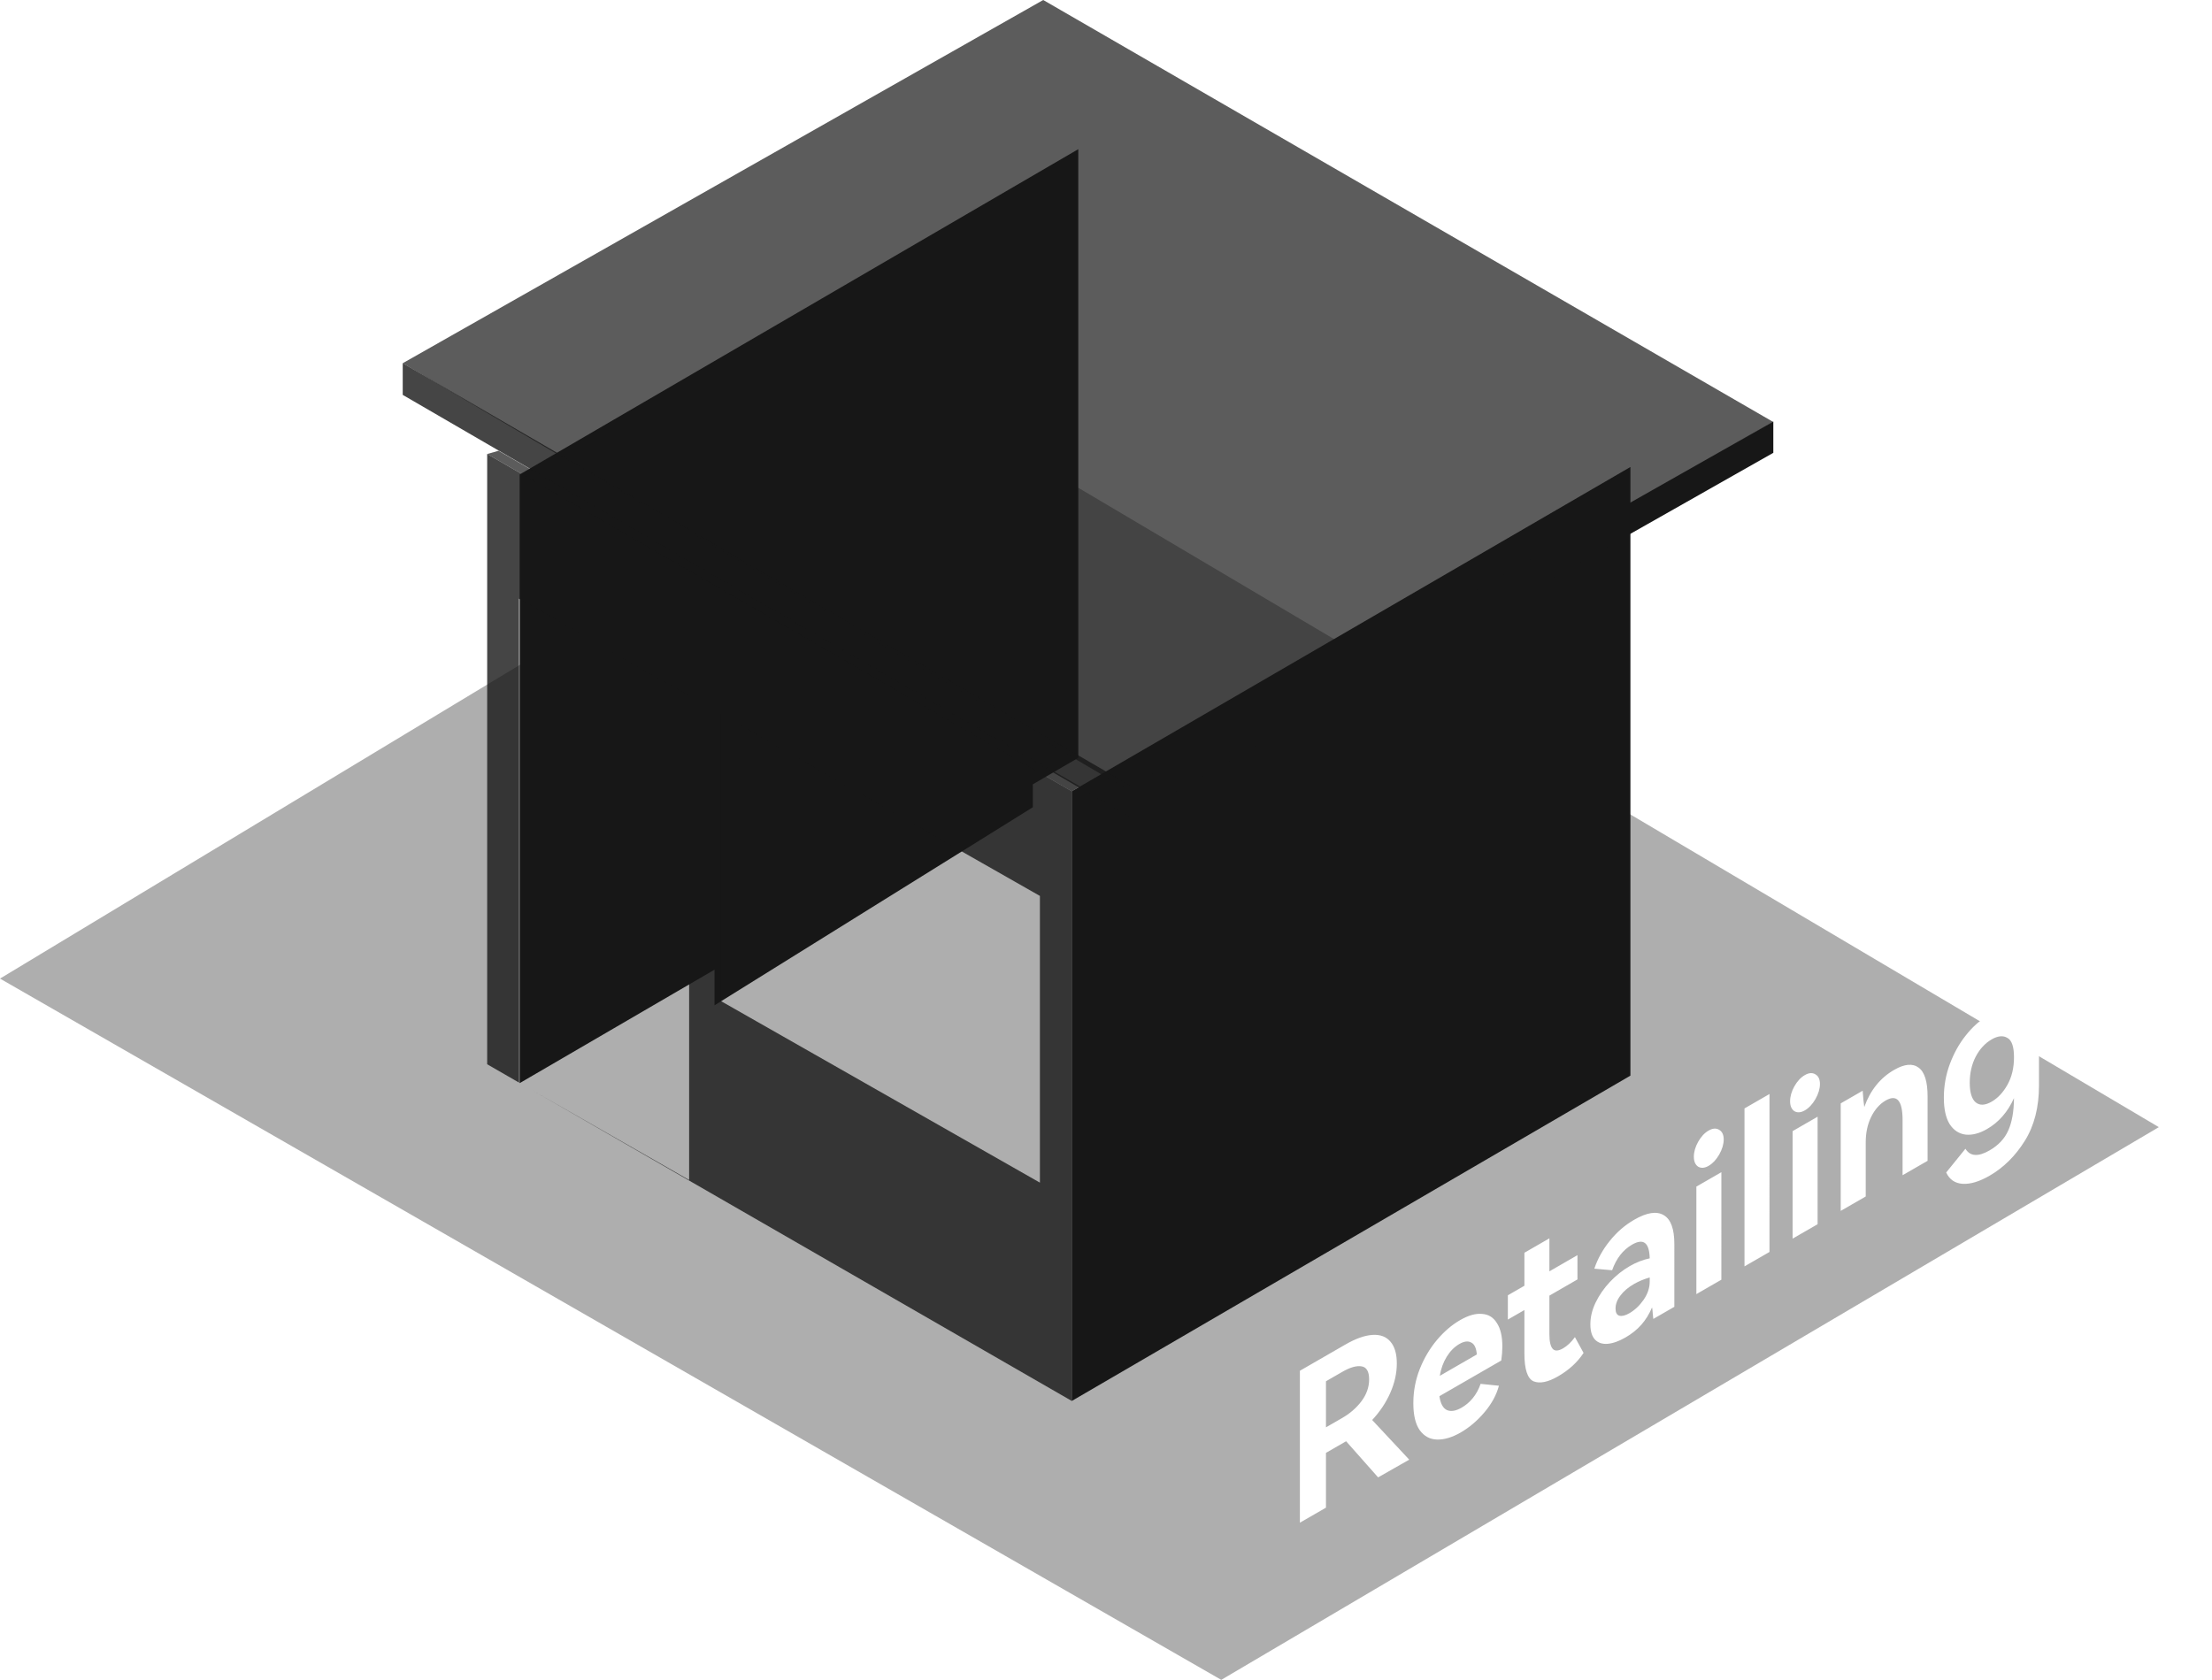 <svg width="341" height="259" viewBox="0 0 341 259" fill="none" xmlns="http://www.w3.org/2000/svg">
<path opacity="0.5" fill-rule="evenodd" clip-rule="evenodd" d="M0 150.88L145.601 63L332.803 173.783L188.268 259L0 150.88Z" fill="#171717" fill-opacity="0.7"/>
<path fill-rule="evenodd" clip-rule="evenodd" d="M166.227 23L80.109 73.157V167L110.151 149.503V155L159.218 124.463V120.925L166.227 116.843V23ZM251.343 72L165.226 122V216L251.343 165.843V72Z" fill="#171717"/>
<g filter="url(#filter0_b_54_1689)">
<path fill-rule="evenodd" clip-rule="evenodd" d="M174.23 122L62.085 56L160.822 0L273.374 65.067L174.23 122ZM165.226 122L166.477 121.25L76.855 69.5L75.103 70L165.226 122Z" fill="#171717" fill-opacity="0.7"/>
</g>
<g filter="url(#filter1_b_54_1689)">
<path fill-rule="evenodd" clip-rule="evenodd" d="M174.238 121.116L62.085 56V60.884L174.238 126V121.116ZM75.103 70L165.226 122V216L82.035 168.082L106.236 181.933V107.311L80.018 92.306V166.92L75.103 164.089V70ZM160.31 138.133L111.152 110.15V154.356L160.31 182.339V138.133Z" fill="#171717" fill-opacity="0.8"/>
</g>
<path fill-rule="evenodd" clip-rule="evenodd" d="M273.373 65L174.238 121.184L174.238 126L273.373 69.816V65Z" fill="#171717"/>
<g filter="url(#filter2_d_54_1689)">
<path d="M221.245 225.051L216.449 227.784L211.515 222.213L211.348 222.309L208.41 224.004L208.41 232.452L204.39 234.769L204.391 211.345L211.404 207.301C212.994 206.385 214.389 205.89 215.59 205.816C216.792 205.742 217.716 206.094 218.362 206.873C219.009 207.631 219.333 208.746 219.332 210.218C219.332 211.711 219 213.215 218.334 214.729C217.669 216.243 216.736 217.646 215.534 218.936L221.245 225.051ZM208.41 212.964L208.41 220.068L210.933 218.613C212.115 217.931 213.095 217.078 213.871 216.055C214.666 214.999 215.063 213.874 215.063 212.679C215.063 211.463 214.675 210.791 213.899 210.663C213.123 210.534 212.134 210.816 210.933 211.509L208.41 212.964ZM229.086 203.537C230.362 202.802 231.489 202.483 232.468 202.579C233.466 202.644 234.233 203.119 234.769 204.005C235.324 204.858 235.601 206.053 235.601 207.589C235.601 208.272 235.545 208.997 235.434 209.765L225.898 215.264C226.064 216.405 226.453 217.12 227.062 217.408C227.672 217.675 228.43 217.548 229.336 217.026C229.982 216.653 230.555 216.162 231.054 215.555C231.572 214.915 231.969 214.184 232.246 213.363L235.074 213.653C234.686 215.093 233.937 216.463 232.828 217.764C231.738 219.054 230.518 220.088 229.169 220.866C227.875 221.611 226.674 221.973 225.565 221.952C224.456 221.93 223.56 221.454 222.876 220.526C222.211 219.587 221.878 218.189 221.879 216.333C221.879 214.499 222.211 212.739 222.877 211.054C223.561 209.358 224.448 207.866 225.538 206.575C226.628 205.285 227.811 204.273 229.086 203.537ZM228.975 207.217C228.218 207.654 227.571 208.305 227.035 209.168C226.499 210.032 226.139 211.018 225.954 212.128L231.664 208.835C231.59 207.854 231.304 207.24 230.805 206.994C230.325 206.717 229.715 206.791 228.975 207.217ZM248.121 208.594C247.178 210.033 245.866 211.238 244.184 212.208C242.632 213.103 241.375 213.358 240.414 212.974C239.472 212.557 239 211.122 239.001 208.669L239.001 201.981L236.45 203.451L236.45 199.707L239.001 198.237L239.001 193.149L242.854 190.927L242.854 196.015L247.179 193.521L247.179 197.265L242.854 199.759L242.854 205.711C242.854 206.82 243.02 207.567 243.353 207.951C243.685 208.335 244.221 208.314 244.961 207.888C245.607 207.515 246.217 206.939 246.79 206.161L248.121 208.594ZM255.935 188.057C257.875 186.938 259.391 186.704 260.481 187.355C261.571 187.985 262.117 189.473 262.117 191.82L262.116 201.484L258.873 203.354C258.854 203.194 258.827 202.933 258.79 202.57C258.771 202.176 258.734 201.845 258.679 201.578C258.254 202.591 257.699 203.487 257.015 204.265C256.35 205.012 255.537 205.662 254.576 206.216C253.578 206.791 252.663 207.116 251.831 207.19C251.018 207.254 250.371 207.04 249.891 206.549C249.41 206.037 249.17 205.248 249.17 204.181C249.17 203.072 249.438 201.957 249.974 200.837C250.529 199.686 251.268 198.619 252.192 197.639C253.116 196.658 254.133 195.848 255.242 195.208C256.24 194.633 257.265 194.233 258.319 194.01C258.263 191.589 257.358 190.884 255.602 191.896C254.197 192.706 253.172 194.023 252.525 195.847L249.78 195.605C250.298 194.069 251.093 192.641 252.165 191.319C253.237 189.975 254.493 188.888 255.935 188.057ZM258.319 196.954C257.394 197.231 256.591 197.566 255.907 197.961C255.001 198.483 254.299 199.08 253.8 199.751C253.301 200.402 253.051 201.068 253.051 201.751C253.051 202.37 253.245 202.738 253.633 202.855C254.04 202.962 254.557 202.835 255.186 202.472C256.018 201.993 256.748 201.305 257.376 200.409C258.004 199.492 258.318 198.554 258.319 197.594L258.319 196.954ZM267.396 179.752C266.787 180.103 266.251 180.146 265.789 179.879C265.345 179.58 265.123 179.068 265.123 178.343C265.123 177.596 265.345 176.828 265.789 176.039C266.232 175.25 266.768 174.674 267.397 174.312C268.025 173.949 268.57 173.912 269.032 174.201C269.494 174.468 269.725 174.964 269.725 175.689C269.725 176.414 269.494 177.188 269.032 178.009C268.57 178.808 268.025 179.389 267.396 179.752ZM269.364 197.305L265.511 199.527L265.511 182.951L269.365 180.729L269.364 197.305ZM276.782 193.028L272.929 195.25L272.929 170.898L276.783 168.676L276.782 193.028ZM282.232 171.198C281.622 171.549 281.086 171.592 280.624 171.325C280.181 171.026 279.959 170.514 279.959 169.788C279.959 169.042 280.181 168.274 280.624 167.485C281.068 166.696 281.604 166.12 282.232 165.758C282.861 165.395 283.406 165.358 283.868 165.647C284.33 165.913 284.561 166.41 284.561 167.135C284.561 167.86 284.33 168.633 283.868 169.455C283.406 170.254 282.86 170.835 282.232 171.198ZM284.2 188.751L280.346 190.973L280.347 174.397L284.2 172.175L284.2 188.751ZM295.998 164.956C297.587 164.04 298.844 163.923 299.768 164.606C300.692 165.268 301.154 166.751 301.154 169.055L301.154 178.975L297.3 181.197L297.301 172.717C297.301 169.687 296.432 168.674 294.695 169.675C293.771 170.208 293.022 171.056 292.449 172.218C291.895 173.348 291.618 174.66 291.618 176.154L291.617 184.474L287.764 186.695L287.765 170.119L291.147 168.169C291.239 169.417 291.322 170.255 291.396 170.681C292.32 168.101 293.854 166.192 295.998 164.956ZM318.328 152.496L318.328 167.376C318.328 170.726 317.598 173.568 316.138 175.903C314.677 178.238 312.866 180.029 310.704 181.276C309.133 182.182 307.747 182.597 306.546 182.522C305.363 182.436 304.522 181.854 304.023 180.776L306.989 177.114C307.71 178.298 308.948 178.384 310.704 177.372C312.072 176.583 313.033 175.56 313.587 174.302C314.16 173.054 314.456 171.39 314.474 169.31C313.513 171.443 312.127 173.032 310.316 174.076C309.152 174.747 308.061 175.035 307.045 174.938C306.029 174.82 305.206 174.292 304.578 173.353C303.968 172.382 303.663 171.011 303.663 169.24C303.663 167.448 303.968 165.726 304.578 164.073C305.207 162.388 306.029 160.911 307.045 159.642C308.062 158.352 309.152 157.371 310.317 156.7C311.259 156.156 312.109 155.901 312.867 155.933C313.625 155.966 314.244 156.323 314.724 157.006C314.854 156.057 314.928 155.204 314.946 154.446L318.328 152.496ZM311.037 169.852C311.998 169.298 312.811 168.424 313.477 167.23C314.142 166.035 314.475 164.627 314.475 163.006C314.475 161.406 314.142 160.414 313.477 160.03C312.811 159.624 311.998 159.698 311.037 160.252C310.021 160.838 309.198 161.729 308.57 162.923C307.96 164.107 307.655 165.445 307.655 166.938C307.655 168.432 307.96 169.44 308.57 169.963C309.198 170.475 310.021 170.438 311.037 169.852Z" fill="white"/>
</g>
<defs>
<filter id="filter0_b_54_1689" x="-73.829" y="-135.914" width="483.117" height="393.828" filterUnits="userSpaceOnUse" color-interpolation-filters="sRGB">
<feFlood flood-opacity="0" result="BackgroundImageFix"/>
<feGaussianBlur in="BackgroundImageFix" stdDeviation="67.957"/>
<feComposite in2="SourceAlpha" operator="in" result="effect1_backgroundBlur_54_1689"/>
<feBlend mode="normal" in="SourceGraphic" in2="effect1_backgroundBlur_54_1689" result="shape"/>
</filter>
<filter id="filter1_b_54_1689" x="-73.829" y="-79.914" width="383.981" height="431.828" filterUnits="userSpaceOnUse" color-interpolation-filters="sRGB">
<feFlood flood-opacity="0" result="BackgroundImageFix"/>
<feGaussianBlur in="BackgroundImageFix" stdDeviation="67.957"/>
<feComposite in2="SourceAlpha" operator="in" result="effect1_backgroundBlur_54_1689"/>
<feBlend mode="normal" in="SourceGraphic" in2="effect1_backgroundBlur_54_1689" result="shape"/>
</filter>
<filter id="filter2_d_54_1689" x="200.39" y="144.72" width="117.939" height="97.857" filterUnits="userSpaceOnUse" color-interpolation-filters="sRGB">
<feFlood flood-opacity="0" result="BackgroundImageFix"/>
<feColorMatrix in="SourceAlpha" type="matrix" values="0 0 0 0 0 0 0 0 0 0 0 0 0 0 0 0 0 0 127 0" result="hardAlpha"/>
<feOffset dx="-4"/>
<feComposite in2="hardAlpha" operator="out"/>
<feColorMatrix type="matrix" values="0 0 0 0 0.09 0 0 0 0 0.09 0 0 0 0 0.09 0 0 0 1 0"/>
<feBlend mode="normal" in2="BackgroundImageFix" result="effect1_dropShadow_54_1689"/>
<feBlend mode="normal" in="SourceGraphic" in2="effect1_dropShadow_54_1689" result="shape"/>
</filter>
</defs>
</svg>
